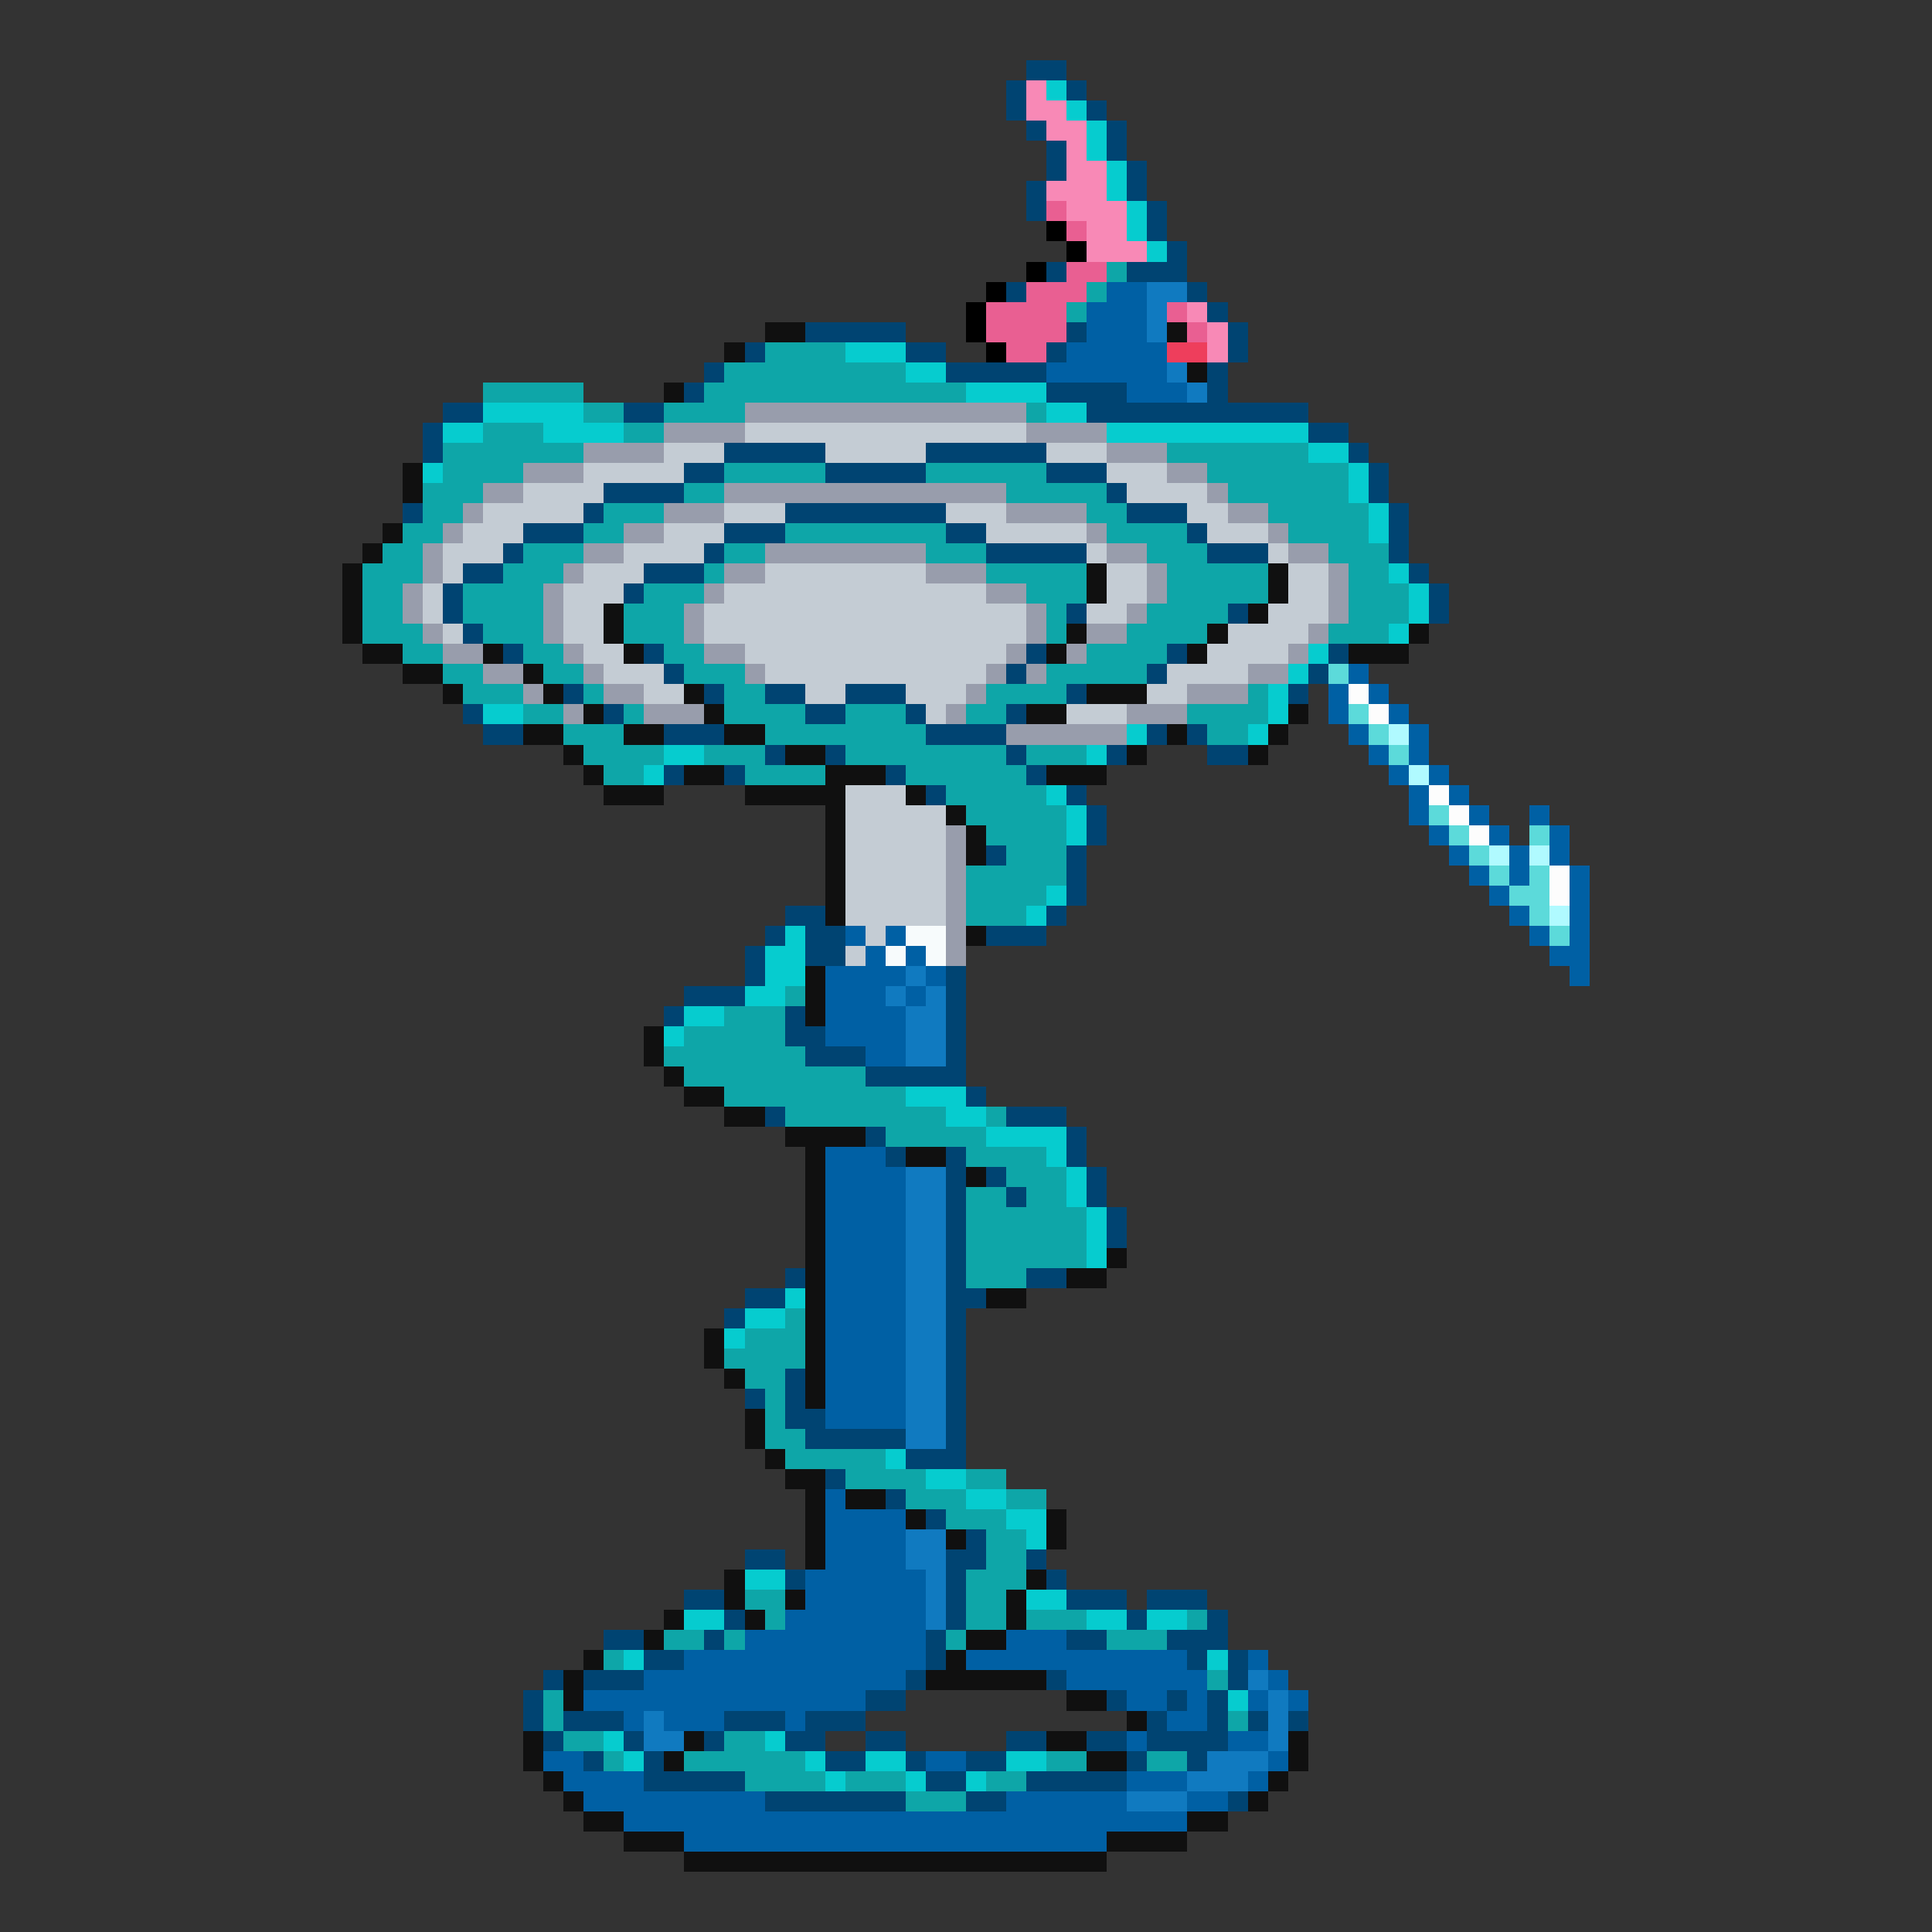 <svg xmlns="http://www.w3.org/2000/svg" viewBox="0 -0.5 96 96" shape-rendering="crispEdges">
<rect x="0" y="-0.5" width="96" height="96" fill="#333333" stroke="none"/>
<path stroke="#004472" d="M51 3h2M50 4h1M53 4h1M50 5h1M54 5h1M51 6h1M55 6h1M52 7h1M55 7h1M52 8h1M56 8h1M51 9h1M56 9h1M51 10h1M57 10h1M57 11h1M58 12h1M52 13h1M56 13h3M50 14h1M59 14h1M60 15h1M40 16h5M53 16h1M61 16h1M37 17h1M45 17h2M52 17h1M61 17h1M35 18h1M47 18h5M60 18h1M34 19h1M52 19h4M60 19h1M22 20h2M31 20h2M54 20h11M21 21h1M65 21h2M21 22h1M36 22h5M46 22h6M67 22h1M34 23h2M41 23h5M52 23h3M68 23h1M30 24h4M55 24h1M68 24h1M20 25h1M29 25h1M39 25h8M56 25h3M69 25h1M26 26h3M36 26h3M47 26h2M59 26h1M69 26h1M25 27h1M35 27h1M49 27h5M60 27h3M69 27h1M23 28h2M32 28h3M70 28h1M22 29h1M31 29h1M71 29h1M22 30h1M53 30h1M61 30h1M71 30h1M23 31h1M25 32h1M32 32h1M51 32h1M58 32h1M66 32h1M33 33h1M50 33h1M57 33h1M65 33h1M28 34h1M35 34h1M38 34h2M42 34h3M53 34h1M64 34h1M23 35h1M30 35h1M40 35h2M45 35h1M50 35h1M24 36h2M33 36h3M46 36h4M57 36h1M59 36h1M38 37h1M41 37h1M50 37h1M55 37h1M60 37h2M33 38h1M36 38h1M44 38h1M51 38h1M46 39h1M53 39h1M54 40h1M54 41h1M49 42h1M53 42h1M53 43h1M53 44h1M39 45h2M52 45h1M38 46h1M40 46h2M49 46h3M37 47h1M40 47h2M37 48h1M47 48h1M34 49h3M47 49h1M33 50h1M39 50h1M47 50h1M39 51h2M47 51h1M40 52h3M47 52h1M43 53h5M48 54h1M38 55h1M50 55h3M43 56h1M53 56h1M44 57h1M47 57h1M53 57h1M47 58h1M49 58h1M54 58h1M47 59h1M50 59h1M54 59h1M47 60h1M55 60h1M47 61h1M55 61h1M47 62h1M39 63h1M47 63h1M51 63h2M37 64h2M47 64h2M36 65h1M47 65h1M47 66h1M47 67h1M39 68h1M47 68h1M37 69h1M39 69h1M47 69h1M39 70h2M47 70h1M40 71h5M47 71h1M45 72h3M41 73h1M44 74h1M46 75h1M48 76h1M37 77h2M47 77h2M51 77h1M39 78h1M47 78h1M52 78h1M34 79h2M47 79h1M53 79h3M57 79h3M36 80h1M47 80h1M56 80h1M60 80h1M30 81h2M35 81h1M46 81h1M53 81h2M58 81h3M32 82h2M46 82h1M59 82h1M61 82h1M27 83h1M29 83h3M45 83h1M52 83h1M61 83h1M26 84h1M43 84h2M55 84h1M58 84h1M60 84h1M26 85h1M28 85h3M36 85h3M40 85h3M57 85h1M60 85h1M62 85h1M64 85h1M27 86h1M31 86h1M35 86h1M39 86h2M43 86h2M50 86h2M54 86h2M57 86h4M29 87h1M32 87h1M41 87h2M45 87h1M48 87h2M56 87h1M59 87h1M32 88h5M46 88h2M51 88h5M38 89h7M48 89h2M61 89h1" />
<path stroke="#f889b6" d="M51 4h1M51 5h2M52 6h2M53 7h1M53 8h2M52 9h3M53 10h3M54 11h2M54 12h3M59 15h1M60 16h1M60 17h1" />
<path stroke="#06cccf" d="M52 4h1M53 5h1M54 6h1M54 7h1M55 8h1M55 9h1M56 10h1M56 11h1M57 12h1M42 17h3M45 18h2M48 19h4M24 20h5M52 20h2M22 21h2M27 21h4M55 21h10M65 22h2M21 23h1M67 23h1M67 24h1M68 25h1M68 26h1M69 28h1M70 29h1M70 30h1M69 31h1M65 32h1M64 33h1M63 34h1M24 35h2M63 35h1M56 36h1M62 36h1M33 37h2M54 37h1M32 38h1M52 39h1M53 40h1M53 41h1M52 44h1M51 45h1M39 46h1M38 47h2M38 48h2M37 49h2M34 50h2M33 51h1M45 54h3M47 55h2M49 56h4M52 57h1M53 58h1M53 59h1M54 60h1M54 61h1M54 62h1M39 64h1M37 65h2M36 66h1M44 72h1M46 73h2M48 74h2M50 75h2M51 76h1M37 78h2M51 79h2M34 80h2M54 80h2M57 80h2M31 82h1M60 82h1M61 84h1M30 86h1M38 86h1M31 87h1M40 87h1M43 87h2M50 87h2M41 88h1M45 88h1M48 88h1" />
<path stroke="#e95f92" d="M52 10h1M53 11h1M53 13h2M51 14h3M49 15h4M58 15h1M49 16h4M59 16h1M50 17h2" />
<path stroke="#000000" d="M52 11h1M53 12h1M51 13h1M49 14h1M48 15h1M48 16h1M49 17h1" />
<path stroke="#0ea6a8" d="M55 13h1M54 14h1M53 15h1M38 17h4M36 18h9M24 19h5M35 19h13M29 20h2M33 20h4M51 20h1M24 21h3M31 21h2M22 22h7M58 22h7M22 23h4M36 23h5M46 23h6M60 23h7M21 24h3M34 24h2M50 24h5M61 24h6M21 25h2M30 25h3M54 25h2M63 25h5M20 26h2M29 26h2M39 26h8M55 26h4M64 26h4M19 27h2M26 27h3M36 27h2M46 27h3M57 27h3M66 27h3M18 28h3M25 28h3M35 28h1M49 28h5M58 28h5M67 28h2M18 29h2M23 29h4M32 29h3M51 29h3M58 29h5M67 29h3M18 30h2M23 30h4M31 30h3M52 30h1M57 30h4M67 30h3M18 31h3M24 31h3M31 31h3M52 31h1M56 31h4M66 31h3M20 32h2M26 32h2M33 32h2M54 32h4M22 33h2M27 33h2M34 33h3M52 33h5M23 34h3M29 34h1M36 34h2M49 34h4M62 34h1M26 35h2M31 35h1M36 35h4M42 35h3M48 35h2M59 35h4M28 36h3M38 36h8M60 36h2M29 37h4M35 37h3M42 37h8M51 37h3M30 38h2M37 38h4M45 38h6M47 39h5M48 40h5M49 41h4M50 42h3M48 43h5M48 44h4M48 45h3M39 49h1M36 50h3M34 51h5M33 52h7M34 53h9M36 54h9M39 55h8M49 55h1M44 56h5M48 57h4M50 58h3M48 59h2M51 59h2M48 60h6M48 61h6M48 62h6M48 63h3M39 65h1M37 66h3M36 67h4M37 68h2M38 69h1M38 70h1M38 71h2M39 72h5M42 73h4M48 73h2M45 74h3M50 74h2M47 75h3M49 76h2M49 77h2M48 78h3M37 79h2M48 79h2M38 80h1M48 80h2M51 80h3M59 80h1M33 81h2M36 81h1M47 81h1M55 81h3M30 82h1M60 83h1M27 84h1M27 85h1M61 85h1M28 86h2M36 86h2M30 87h1M34 87h6M52 87h2M57 87h2M37 88h4M42 88h3M49 88h2M45 89h3" />
<path stroke="#0060a4" d="M55 14h2M54 15h3M54 16h3M53 17h5M52 18h6M56 19h3M67 33h1M66 34h1M68 34h1M66 35h1M69 35h1M67 36h1M70 36h1M68 37h1M70 37h1M69 38h1M71 38h1M70 39h1M72 39h1M70 40h1M73 40h1M76 40h1M71 41h1M74 41h1M77 41h1M72 42h1M75 42h1M77 42h1M73 43h1M75 43h1M78 43h1M74 44h1M78 44h1M75 45h1M78 45h1M42 46h1M44 46h1M76 46h1M78 46h1M43 47h1M45 47h1M77 47h2M41 48h4M46 48h1M78 48h1M41 49h3M45 49h1M41 50h4M41 51h4M43 52h2M41 57h3M41 58h4M41 59h4M41 60h4M41 61h4M41 62h4M41 63h4M41 64h4M41 65h4M41 66h4M41 67h4M41 68h4M41 69h4M41 70h4M41 74h1M41 75h4M41 76h4M41 77h4M40 78h6M40 79h6M39 80h7M37 81h9M50 81h3M34 82h12M48 82h11M62 82h1M32 83h13M53 83h7M63 83h1M29 84h14M56 84h2M59 84h1M62 84h1M64 84h1M31 85h1M33 85h3M39 85h1M58 85h2M56 86h1M61 86h2M27 87h2M46 87h2M63 87h1M28 88h4M56 88h3M62 88h1M29 89h9M50 89h6M59 89h2M31 90h28M34 91h21" />
<path stroke="#107ac0" d="M57 14h2M57 15h1M57 16h1M58 18h1M59 19h1M45 48h1M44 49h1M46 49h1M45 50h2M45 51h2M45 52h2M45 58h2M45 59h2M45 60h2M45 61h2M45 62h2M45 63h2M45 64h2M45 65h2M45 66h2M45 67h2M45 68h2M45 69h2M45 70h2M45 71h2M45 76h2M45 77h2M46 78h1M46 79h1M46 80h1M62 83h1M63 84h1M32 85h1M63 85h1M32 86h2M63 86h1M60 87h3M59 88h3M56 89h3" />
<path stroke="#101010" d="M38 16h2M58 16h1M36 17h1M59 18h1M33 19h1M20 23h1M20 24h1M19 26h1M18 27h1M17 28h1M54 28h1M63 28h1M17 29h1M54 29h1M63 29h1M17 30h1M30 30h1M62 30h1M17 31h1M30 31h1M53 31h1M60 31h1M70 31h1M18 32h2M24 32h1M31 32h1M52 32h1M59 32h1M67 32h3M20 33h2M26 33h1M22 34h1M27 34h1M34 34h1M54 34h3M29 35h1M35 35h1M51 35h2M64 35h1M26 36h2M31 36h2M36 36h2M58 36h1M63 36h1M28 37h1M39 37h2M56 37h1M62 37h1M29 38h1M34 38h2M41 38h3M52 38h3M30 39h3M37 39h5M45 39h1M41 40h1M47 40h1M41 41h1M48 41h1M41 42h1M48 42h1M41 43h1M41 44h1M41 45h1M48 46h1M40 48h1M40 49h1M40 50h1M32 51h1M32 52h1M33 53h1M34 54h2M36 55h2M39 56h4M40 57h1M45 57h2M40 58h1M48 58h1M40 59h1M40 60h1M40 61h1M40 62h1M55 62h1M40 63h1M53 63h2M40 64h1M49 64h2M40 65h1M35 66h1M40 66h1M35 67h1M40 67h1M36 68h1M40 68h1M40 69h1M37 70h1M37 71h1M38 72h1M39 73h2M40 74h1M42 74h2M40 75h1M45 75h1M52 75h1M40 76h1M47 76h1M52 76h1M40 77h1M36 78h1M51 78h1M36 79h1M39 79h1M50 79h1M33 80h1M37 80h1M50 80h1M32 81h1M48 81h2M29 82h1M47 82h1M28 83h1M46 83h6M28 84h1M53 84h2M56 85h1M26 86h1M34 86h1M52 86h2M64 86h1M26 87h1M33 87h1M54 87h2M64 87h1M27 88h1M63 88h1M28 89h1M62 89h1M29 90h2M59 90h2M31 91h3M55 91h4M34 92h21" />
<path stroke="#ee3e5c" d="M58 17h2" />
<path stroke="#989dac" d="M37 20h14M33 21h4M51 21h4M29 22h4M55 22h3M26 23h3M58 23h2M24 24h2M36 24h14M60 24h1M23 25h1M33 25h3M50 25h4M61 25h2M22 26h1M31 26h2M54 26h1M63 26h1M21 27h1M29 27h2M38 27h8M55 27h2M64 27h2M21 28h1M28 28h1M36 28h2M46 28h3M57 28h1M66 28h1M20 29h1M27 29h1M35 29h1M49 29h2M57 29h1M66 29h1M20 30h1M27 30h1M34 30h1M51 30h1M56 30h1M66 30h1M21 31h1M27 31h1M34 31h1M51 31h1M54 31h2M65 31h1M22 32h2M28 32h1M35 32h2M50 32h1M53 32h1M64 32h1M24 33h2M29 33h1M37 33h1M49 33h1M51 33h1M62 33h2M26 34h1M30 34h2M48 34h1M59 34h3M28 35h1M32 35h3M47 35h1M56 35h3M50 36h6M47 41h1M47 42h1M47 43h1M47 44h1M47 45h1M47 46h1M47 47h1" />
<path stroke="#c4ccd4" d="M37 21h14M33 22h3M41 22h5M52 22h3M29 23h5M55 23h3M26 24h4M56 24h4M24 25h5M36 25h3M47 25h3M59 25h2M23 26h3M33 26h3M49 26h5M60 26h3M22 27h3M31 27h4M54 27h1M63 27h1M22 28h1M29 28h3M38 28h8M55 28h2M64 28h2M21 29h1M28 29h3M36 29h13M55 29h2M64 29h2M21 30h1M28 30h2M35 30h16M54 30h2M63 30h3M22 31h1M28 31h2M35 31h16M61 31h4M29 32h2M37 32h13M60 32h4M30 33h3M38 33h11M58 33h4M32 34h2M40 34h2M45 34h3M57 34h2M46 35h1M53 35h3M42 39h3M42 40h5M42 41h5M42 42h5M42 43h5M42 44h5M42 45h5M43 46h1M42 47h1" />
<path stroke="#5cdada" d="M66 33h1M67 35h1M68 36h1M69 37h1M71 40h1M72 41h1M76 41h1M73 42h1M74 43h1M76 43h1M75 44h2M76 45h1M77 46h1" />
<path stroke="#fdfdfd" d="M67 34h1M68 35h1M71 39h1M72 40h1M73 41h1M77 43h1M77 44h1" />
<path stroke="#b0faff" d="M69 36h1M70 38h1M74 42h1M76 42h1M77 45h1" />
<path stroke="#f7fbfc" d="M45 46h2M44 47h1M46 47h1" />
</svg>